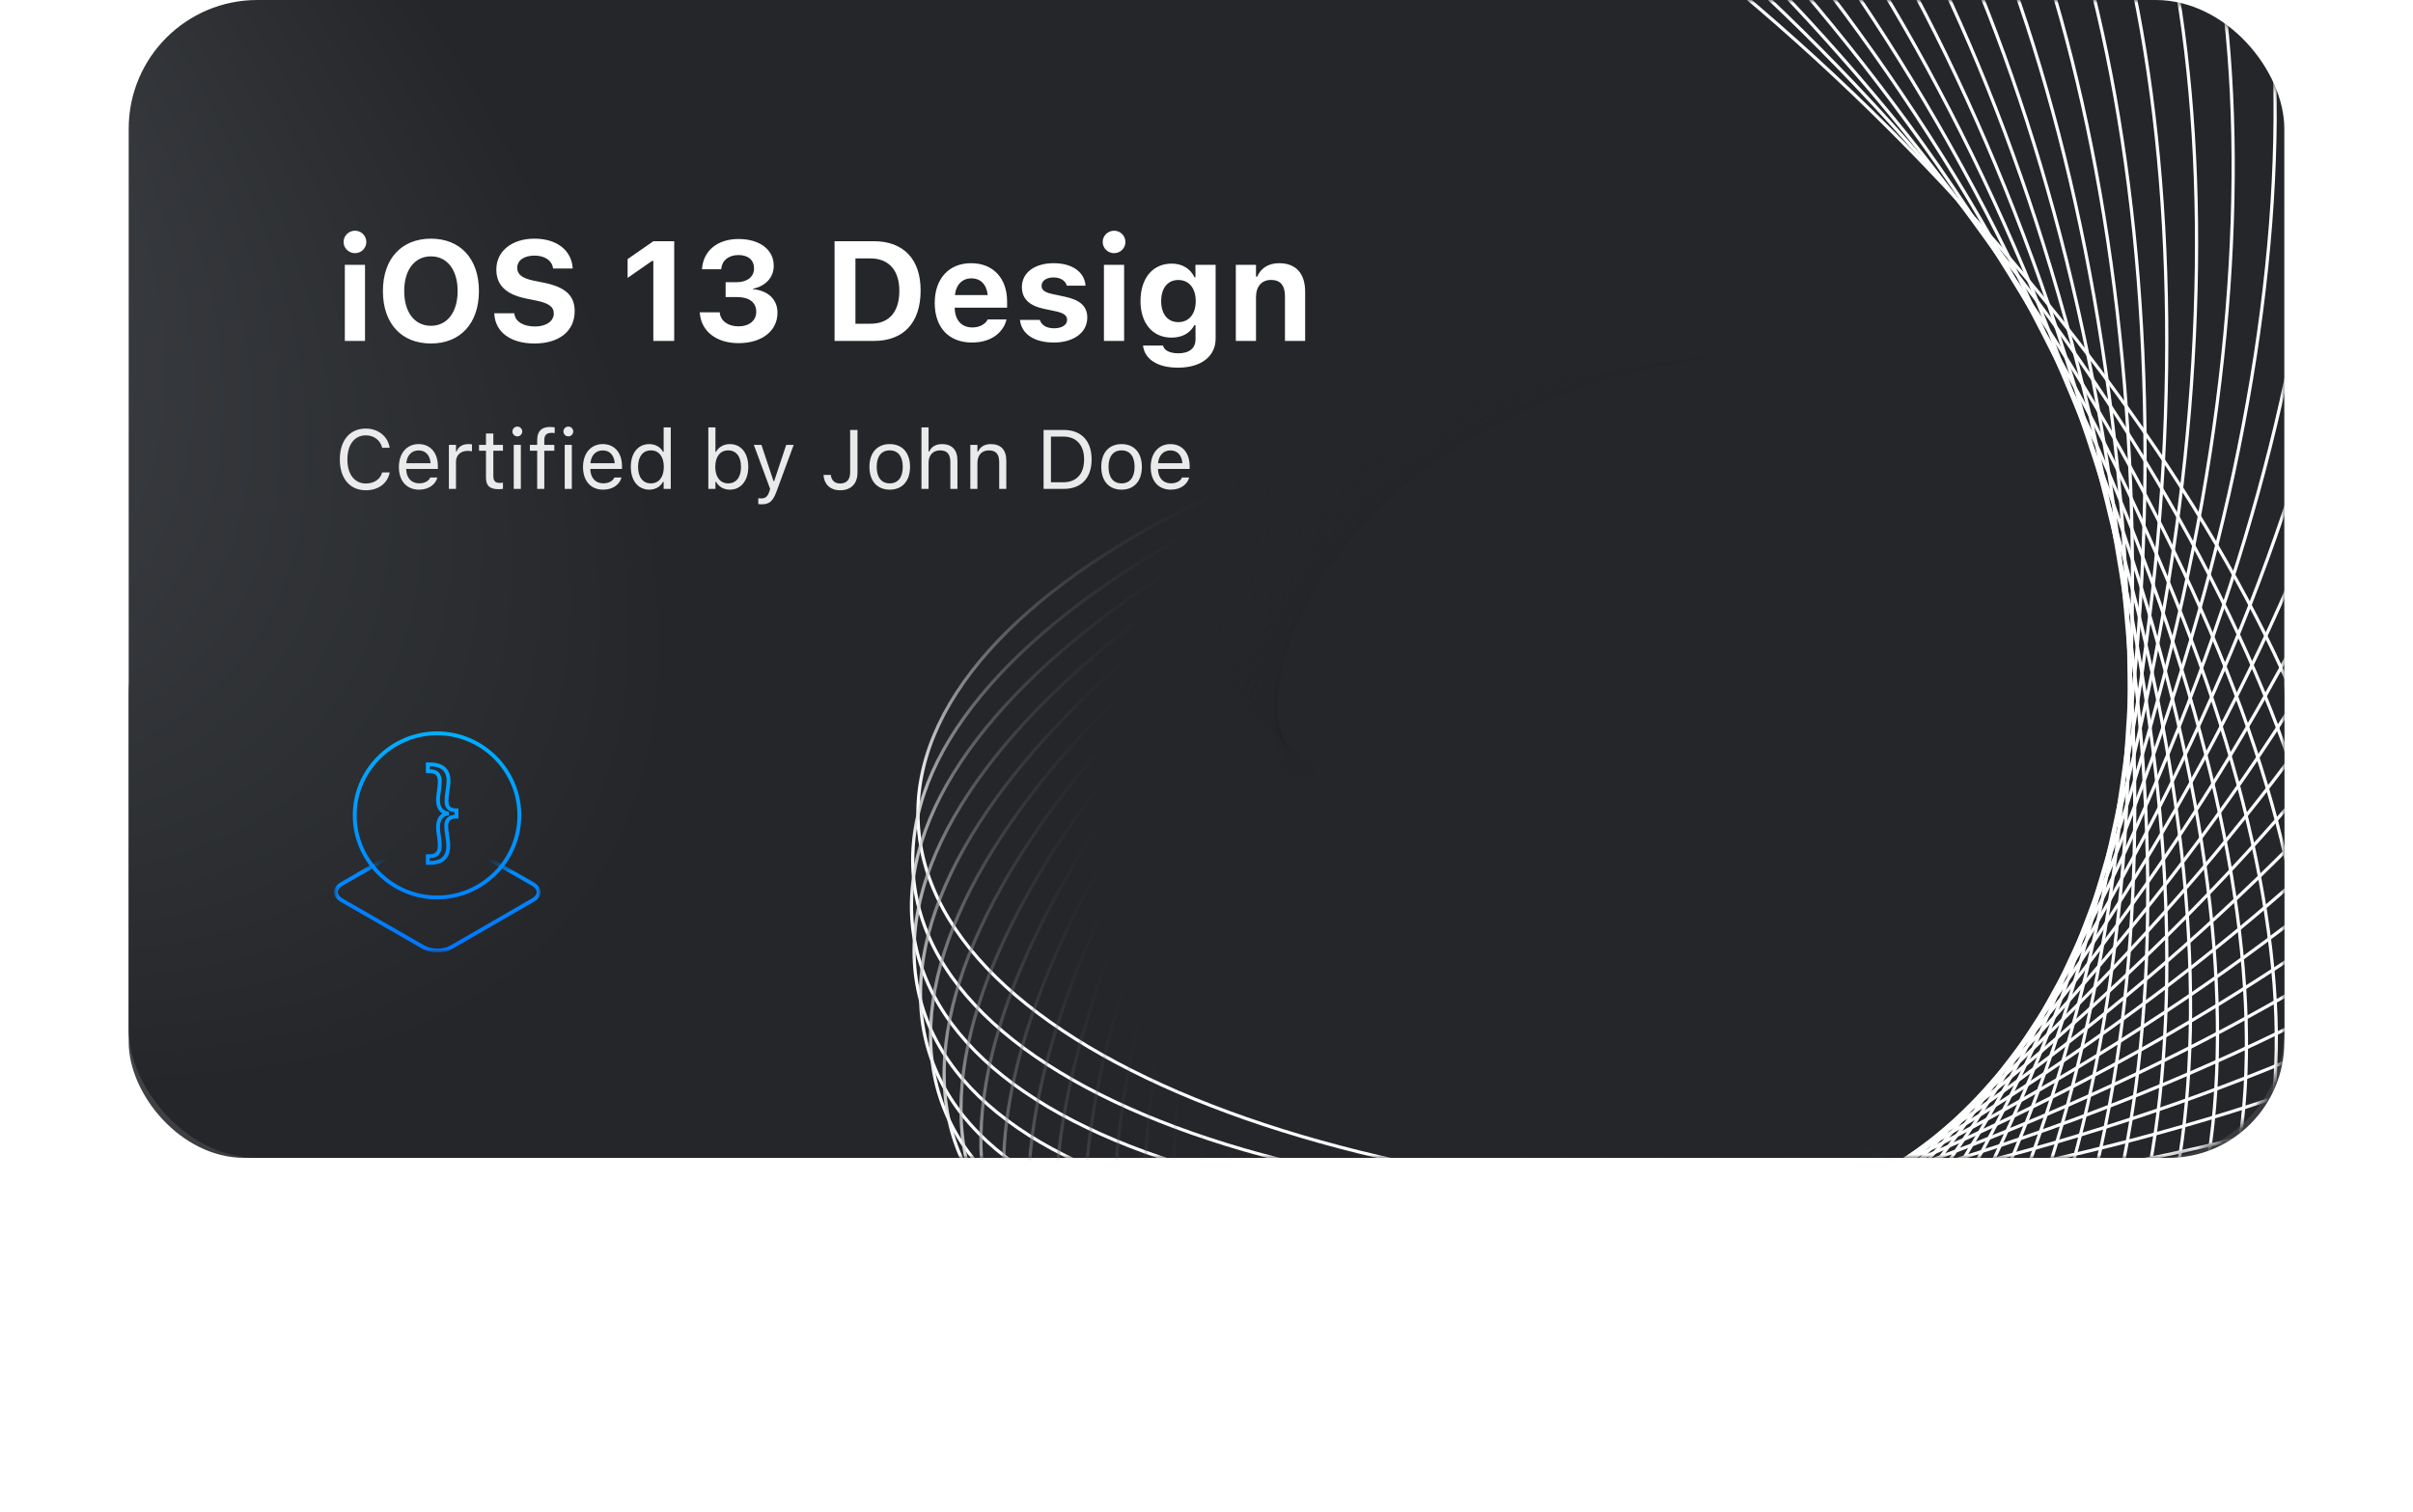 <svg width="375" height="235" viewBox="0 0 375 235" fill="none" xmlns="http://www.w3.org/2000/svg">
<defs>
<filter id="filter0_f" x="-34.366" y="35.634" width="443.731" height="198.731" filterUnits="userSpaceOnUse" color-interpolation-filters="sRGB">
<feFlood flood-opacity="0" result="BackgroundImageFix"/>
<feBlend mode="normal" in="SourceGraphic" in2="BackgroundImageFix" result="shape"/>
<feGaussianBlur stdDeviation="27.183" result="effect1_foregroundBlur"/>
</filter>
<radialGradient id="paint0_radial" cx="0" cy="0" r="1" gradientUnits="userSpaceOnUse" gradientTransform="translate(-151.343 68.595) rotate(20.567) scale(260.267 75.926)">
<stop stop-color="#5C5F66"/>
<stop offset="1" stop-color="#242629"/>
</radialGradient>
<radialGradient id="paint1_radial" cx="0" cy="0" r="1" gradientUnits="userSpaceOnUse" gradientTransform="translate(-151.343 -42.81) rotate(36.886) scale(304.662 129.725)">
<stop stop-color="#5C5F66"/>
<stop offset="1" stop-color="#242629"/>
</radialGradient>
<linearGradient id="paint2_linear" x1="190.854" y1="32.92" x2="188.74" y2="124.111" gradientUnits="userSpaceOnUse">
<stop stop-color="#242629" stop-opacity="0.01"/>
<stop offset="0.45" stop-color="#242629" stop-opacity="0.01"/>
<stop offset="1" stop-color="white"/>
</linearGradient>
<linearGradient id="paint3_linear" x1="183.479" y1="39.103" x2="187.731" y2="130.214" gradientUnits="userSpaceOnUse">
<stop stop-color="#242629" stop-opacity="0.01"/>
<stop offset="0.45" stop-color="#242629" stop-opacity="0.01"/>
<stop offset="1" stop-color="white"/>
</linearGradient>
<linearGradient id="paint4_linear" x1="176.659" y1="45.67" x2="187.257" y2="136.259" gradientUnits="userSpaceOnUse">
<stop stop-color="#242629" stop-opacity="0.01"/>
<stop offset="0.45" stop-color="#242629" stop-opacity="0.01"/>
<stop offset="1" stop-color="white"/>
</linearGradient>
<linearGradient id="paint5_linear" x1="170.421" y1="52.583" x2="187.312" y2="142.208" gradientUnits="userSpaceOnUse">
<stop stop-color="#242629" stop-opacity="0.01"/>
<stop offset="0.45" stop-color="#242629" stop-opacity="0.01"/>
<stop offset="1" stop-color="white"/>
</linearGradient>
<linearGradient id="paint6_linear" x1="164.787" y1="59.8" x2="187.889" y2="148.026" gradientUnits="userSpaceOnUse">
<stop stop-color="#242629" stop-opacity="0.01"/>
<stop offset="0.45" stop-color="#242629" stop-opacity="0.01"/>
<stop offset="1" stop-color="white"/>
</linearGradient>
<linearGradient id="paint7_linear" x1="159.778" y1="67.278" x2="188.977" y2="153.674" gradientUnits="userSpaceOnUse">
<stop stop-color="#242629" stop-opacity="0.01"/>
<stop offset="0.45" stop-color="#242629" stop-opacity="0.01"/>
<stop offset="1" stop-color="white"/>
</linearGradient>
<linearGradient id="paint8_linear" x1="155.41" y1="74.973" x2="190.564" y2="159.119" gradientUnits="userSpaceOnUse">
<stop stop-color="#242629" stop-opacity="0.01"/>
<stop offset="0.45" stop-color="#242629" stop-opacity="0.01"/>
<stop offset="1" stop-color="white"/>
</linearGradient>
<linearGradient id="paint9_linear" x1="151.695" y1="82.839" x2="192.633" y2="164.325" gradientUnits="userSpaceOnUse">
<stop stop-color="#242629" stop-opacity="0.01"/>
<stop offset="0.45" stop-color="#242629" stop-opacity="0.01"/>
<stop offset="1" stop-color="white"/>
</linearGradient>
<linearGradient id="paint10_linear" x1="148.646" y1="90.83" x2="195.167" y2="169.261" gradientUnits="userSpaceOnUse">
<stop stop-color="#242629" stop-opacity="0.01"/>
<stop offset="0.45" stop-color="#242629" stop-opacity="0.01"/>
<stop offset="1" stop-color="white"/>
</linearGradient>
<linearGradient id="paint11_linear" x1="146.268" y1="98.899" x2="198.146" y2="173.893" gradientUnits="userSpaceOnUse">
<stop stop-color="#242629" stop-opacity="0.01"/>
<stop offset="0.45" stop-color="#242629" stop-opacity="0.01"/>
<stop offset="1" stop-color="white"/>
</linearGradient>
<linearGradient id="paint12_linear" x1="144.565" y1="107" x2="201.548" y2="178.191" gradientUnits="userSpaceOnUse">
<stop stop-color="#242629" stop-opacity="0.01"/>
<stop offset="0.45" stop-color="#242629" stop-opacity="0.01"/>
<stop offset="1" stop-color="white"/>
</linearGradient>
<linearGradient id="paint13_linear" x1="143.538" y1="115.085" x2="205.348" y2="182.128" gradientUnits="userSpaceOnUse">
<stop stop-color="#242629" stop-opacity="0.01"/>
<stop offset="0.45" stop-color="#242629" stop-opacity="0.01"/>
<stop offset="1" stop-color="white"/>
</linearGradient>
<linearGradient id="paint14_linear" x1="143.184" y1="123.106" x2="209.52" y2="185.675" gradientUnits="userSpaceOnUse">
<stop stop-color="#242629" stop-opacity="0.01"/>
<stop offset="0.45" stop-color="#242629" stop-opacity="0.01"/>
<stop offset="1" stop-color="white"/>
</linearGradient>
<linearGradient id="paint15_linear" x1="143.496" y1="131.018" x2="214.037" y2="188.807" gradientUnits="userSpaceOnUse">
<stop stop-color="#242629" stop-opacity="0.01"/>
<stop offset="0.45" stop-color="#242629" stop-opacity="0.01"/>
<stop offset="1" stop-color="white"/>
</linearGradient>
<linearGradient id="paint16_linear" x1="144.466" y1="138.774" x2="218.867" y2="191.503" gradientUnits="userSpaceOnUse">
<stop stop-color="#242629" stop-opacity="0.01"/>
<stop offset="0.45" stop-color="#242629" stop-opacity="0.01"/>
<stop offset="1" stop-color="white"/>
</linearGradient>
<linearGradient id="paint17_linear" x1="146.081" y1="146.328" x2="223.98" y2="193.74" gradientUnits="userSpaceOnUse">
<stop stop-color="#242629" stop-opacity="0.01"/>
<stop offset="0.45" stop-color="#242629" stop-opacity="0.01"/>
<stop offset="1" stop-color="white"/>
</linearGradient>
<linearGradient id="paint18_linear" x1="148.324" y1="153.636" x2="229.344" y2="195.501" gradientUnits="userSpaceOnUse">
<stop stop-color="#242629" stop-opacity="0.01"/>
<stop offset="0.45" stop-color="#242629" stop-opacity="0.01"/>
<stop offset="1" stop-color="white"/>
</linearGradient>
<linearGradient id="paint19_linear" x1="151.178" y1="160.656" x2="234.923" y2="196.768" gradientUnits="userSpaceOnUse">
<stop stop-color="#242629" stop-opacity="0.01"/>
<stop offset="0.45" stop-color="#242629" stop-opacity="0.01"/>
<stop offset="1" stop-color="white"/>
</linearGradient>
<linearGradient id="paint20_linear" x1="154.62" y1="167.345" x2="240.684" y2="197.529" gradientUnits="userSpaceOnUse">
<stop stop-color="#242629" stop-opacity="0.01"/>
<stop offset="0.45" stop-color="#242629" stop-opacity="0.01"/>
<stop offset="1" stop-color="white"/>
</linearGradient>
<linearGradient id="paint21_linear" x1="158.627" y1="173.663" x2="246.589" y2="197.772" gradientUnits="userSpaceOnUse">
<stop stop-color="#242629" stop-opacity="0.01"/>
<stop offset="0.45" stop-color="#242629" stop-opacity="0.01"/>
<stop offset="1" stop-color="white"/>
</linearGradient>
<linearGradient id="paint22_linear" x1="163.17" y1="179.572" x2="252.604" y2="197.488" gradientUnits="userSpaceOnUse">
<stop stop-color="#242629" stop-opacity="0.01"/>
<stop offset="0.45" stop-color="#242629" stop-opacity="0.01"/>
<stop offset="1" stop-color="white"/>
</linearGradient>
<linearGradient id="paint23_linear" x1="168.221" y1="185.036" x2="258.69" y2="196.67" gradientUnits="userSpaceOnUse">
<stop stop-color="#242629" stop-opacity="0.01"/>
<stop offset="0.45" stop-color="#242629" stop-opacity="0.01"/>
<stop offset="1" stop-color="white"/>
</linearGradient>
<linearGradient id="paint24_linear" x1="173.746" y1="190.02" x2="264.811" y2="195.316" gradientUnits="userSpaceOnUse">
<stop stop-color="#242629" stop-opacity="0.01"/>
<stop offset="0.45" stop-color="#242629" stop-opacity="0.01"/>
<stop offset="1" stop-color="white"/>
</linearGradient>
<linearGradient id="paint25_linear" x1="179.712" y1="194.493" x2="270.928" y2="193.424" gradientUnits="userSpaceOnUse">
<stop stop-color="#242629" stop-opacity="0.01"/>
<stop offset="0.45" stop-color="#242629" stop-opacity="0.01"/>
<stop offset="1" stop-color="white"/>
</linearGradient>
<linearGradient id="paint26_linear" x1="186.081" y1="198.425" x2="277.005" y2="190.996" gradientUnits="userSpaceOnUse">
<stop stop-color="#242629" stop-opacity="0.01"/>
<stop offset="0.45" stop-color="#242629" stop-opacity="0.01"/>
<stop offset="1" stop-color="white"/>
</linearGradient>
<linearGradient id="paint27_linear" x1="192.816" y1="201.79" x2="283.004" y2="188.037" gradientUnits="userSpaceOnUse">
<stop stop-color="#242629" stop-opacity="0.01"/>
<stop offset="0.45" stop-color="#242629" stop-opacity="0.01"/>
<stop offset="1" stop-color="white"/>
</linearGradient>
<linearGradient id="paint28_linear" x1="199.875" y1="204.563" x2="288.888" y2="184.552" gradientUnits="userSpaceOnUse">
<stop stop-color="#242629" stop-opacity="0.01"/>
<stop offset="0.45" stop-color="#242629" stop-opacity="0.01"/>
<stop offset="1" stop-color="white"/>
</linearGradient>
<linearGradient id="paint29_linear" x1="207.218" y1="206.723" x2="294.621" y2="180.551" gradientUnits="userSpaceOnUse">
<stop stop-color="#242629" stop-opacity="0.01"/>
<stop offset="0.45" stop-color="#242629" stop-opacity="0.01"/>
<stop offset="1" stop-color="white"/>
</linearGradient>
<linearGradient id="paint30_linear" x1="214.8" y1="208.252" x2="300.167" y2="176.046" gradientUnits="userSpaceOnUse">
<stop stop-color="#242629" stop-opacity="0.01"/>
<stop offset="0.45" stop-color="#242629" stop-opacity="0.01"/>
<stop offset="1" stop-color="white"/>
</linearGradient>
<linearGradient id="paint31_linear" x1="222.577" y1="209.135" x2="305.492" y2="171.052" gradientUnits="userSpaceOnUse">
<stop stop-color="#242629" stop-opacity="0.01"/>
<stop offset="0.45" stop-color="#242629" stop-opacity="0.01"/>
<stop offset="1" stop-color="white"/>
</linearGradient>
<linearGradient id="paint32_linear" x1="230.504" y1="209.36" x2="310.562" y2="165.585" gradientUnits="userSpaceOnUse">
<stop stop-color="#242629" stop-opacity="0.01"/>
<stop offset="0.45" stop-color="#242629" stop-opacity="0.01"/>
<stop offset="1" stop-color="white"/>
</linearGradient>
<linearGradient id="paint33_linear" x1="238.534" y1="208.917" x2="315.346" y2="159.664" gradientUnits="userSpaceOnUse">
<stop stop-color="#242629" stop-opacity="0.01"/>
<stop offset="0.45" stop-color="#242629" stop-opacity="0.01"/>
<stop offset="1" stop-color="white"/>
</linearGradient>
<linearGradient id="paint34_linear" x1="246.621" y1="207.801" x2="319.811" y2="153.31" gradientUnits="userSpaceOnUse">
<stop stop-color="#242629" stop-opacity="0.01"/>
<stop offset="0.45" stop-color="#242629" stop-opacity="0.01"/>
<stop offset="1" stop-color="white"/>
</linearGradient>
<linearGradient id="paint35_linear" x1="254.384" y1="205.941" x2="323.463" y2="146.574" gradientUnits="userSpaceOnUse">
<stop stop-color="#242629" stop-opacity="0.01"/>
<stop offset="0.45" stop-color="#242629" stop-opacity="0.01"/>
<stop offset="1" stop-color="white"/>
</linearGradient>
<linearGradient id="paint36_linear" x1="67.972" y1="113.767" x2="67.958" y2="147.767" gradientUnits="userSpaceOnUse">
<stop stop-color="#00AEFF"/>
<stop offset="1" stop-color="#0076FF"/>
</linearGradient>
<linearGradient id="paint37_linear" x1="67.972" y1="113.767" x2="67.958" y2="147.767" gradientUnits="userSpaceOnUse">
<stop stop-color="#00AEFF"/>
<stop offset="1" stop-color="#0076FF"/>
</linearGradient>
<linearGradient id="paint38_linear" x1="67.972" y1="113.767" x2="67.958" y2="147.767" gradientUnits="userSpaceOnUse">
<stop stop-color="#00AEFF"/>
<stop offset="1" stop-color="#0076FF"/>
</linearGradient>
<linearGradient id="paint39_linear" x1="68.206" y1="114.116" x2="67.973" y2="147.651" gradientUnits="userSpaceOnUse">
<stop stop-color="#00AEFF"/>
<stop offset="1" stop-color="#0076FF"/>
</linearGradient>
<linearGradient id="paint40_linear" x1="68.673" y1="113.883" x2="68.673" y2="147.883" gradientUnits="userSpaceOnUse">
<stop stop-color="#00AEFF"/>
<stop offset="1" stop-color="#0076FF"/>
</linearGradient>
</defs>
<g opacity="0.9" filter="url(#filter0_f)">
<rect x="20" y="90" width="335" height="90" rx="18" fill="url(#paint0_radial)"/>
</g>
<rect x="20" width="335" height="180" rx="20" fill="url(#paint1_radial)"/>
<mask id="mask0" mask-type="alpha" maskUnits="userSpaceOnUse" x="20" y="0" width="335" height="180">
<rect x="20" width="335" height="180" rx="20" fill="white"/>
</mask>
<g mask="url(#mask0)">
<path fill-rule="evenodd" clip-rule="evenodd" d="M295.556 52.705C209.206 57.259 140.767 90.95 142.694 127.956C144.622 164.962 216.185 191.27 302.535 186.716C388.885 182.162 457.324 148.471 455.397 111.465C453.469 74.459 381.906 48.151 295.556 52.705Z" stroke="url(#paint2_linear)" stroke-width="0.5"/>
<path fill-rule="evenodd" clip-rule="evenodd" d="M289.309 51.534C203.483 62.1 137.558 100.481 142.062 137.261C146.566 174.041 219.793 195.291 305.62 184.725C391.446 174.159 457.371 135.778 452.867 98.998C448.363 62.218 375.136 40.968 289.309 51.534Z" stroke="url(#paint3_linear)" stroke-width="0.5"/>
<path fill-rule="evenodd" clip-rule="evenodd" d="M283.102 50.687C198.218 67.214 135.128 110.099 142.187 146.473C149.246 182.847 223.781 198.937 308.665 182.41C393.549 165.883 456.639 122.999 449.58 86.624C442.521 50.25 367.986 34.16 283.102 50.687Z" stroke="url(#paint4_linear)" stroke-width="0.5"/>
<path fill-rule="evenodd" clip-rule="evenodd" d="M276.958 50.161C193.429 72.568 133.482 119.747 143.061 155.539C152.64 191.331 228.119 202.181 311.648 179.774C395.176 157.367 455.124 110.188 445.544 74.396C435.965 38.605 360.486 27.754 276.958 50.161Z" stroke="url(#paint5_linear)" stroke-width="0.5"/>
<path fill-rule="evenodd" clip-rule="evenodd" d="M270.897 49.951C189.132 78.129 132.618 129.373 144.671 164.407C156.725 199.442 232.78 205 314.546 176.822C396.312 148.644 452.825 97.4 440.772 62.366C428.718 27.331 352.663 21.773 270.897 49.951Z" stroke="url(#paint6_linear)" stroke-width="0.5"/>
<path fill-rule="evenodd" clip-rule="evenodd" d="M264.943 50.05C185.339 83.862 132.535 138.92 147.003 173.027C161.472 207.134 237.733 207.373 317.338 173.561C396.942 139.75 449.746 84.691 435.278 50.584C420.809 16.477 344.548 16.238 264.943 50.05Z" stroke="url(#paint7_linear)" stroke-width="0.5"/>
<path fill-rule="evenodd" clip-rule="evenodd" d="M259.117 50.45C182.061 89.73 133.225 148.336 150.037 181.349C166.85 214.362 242.946 209.28 320.002 170C397.058 130.719 445.895 72.113 429.082 39.1C412.269 6.088 336.173 11.169 259.117 50.45Z" stroke="url(#paint8_linear)" stroke-width="0.5"/>
<path fill-rule="evenodd" clip-rule="evenodd" d="M253.439 51.14C179.307 95.699 134.676 157.566 153.751 189.324C172.827 221.082 248.386 210.705 322.518 166.147C396.65 121.588 441.281 59.722 422.206 27.963C403.13 -3.795 327.571 6.582 253.439 51.14Z" stroke="url(#paint9_linear)" stroke-width="0.5"/>
<path fill-rule="evenodd" clip-rule="evenodd" d="M247.93 52.111C177.083 101.73 136.874 166.557 158.119 196.906C179.364 227.254 254.019 211.633 324.865 162.014C395.712 112.395 435.921 47.568 414.676 17.219C393.431 -13.129 318.776 2.492 247.93 52.111Z" stroke="url(#paint10_linear)" stroke-width="0.5"/>
<path fill-rule="evenodd" clip-rule="evenodd" d="M242.607 53.35C175.391 107.788 139.8 175.259 163.112 204.05C186.423 232.841 259.81 212.051 327.026 157.613C394.241 103.175 429.833 35.705 406.521 6.913C383.21 -21.878 309.823 -1.088 242.607 53.35Z" stroke="url(#paint11_linear)" stroke-width="0.5"/>
<path fill-rule="evenodd" clip-rule="evenodd" d="M237.491 54.843C174.233 113.834 143.433 183.62 168.697 210.714C193.962 237.808 265.723 211.95 328.98 152.958C392.238 93.967 423.038 24.181 397.774 -2.913C372.509 -30.007 300.748 -4.149 237.491 54.843Z" stroke="url(#paint12_linear)" stroke-width="0.5"/>
<path fill-rule="evenodd" clip-rule="evenodd" d="M232.597 56.575C173.605 119.832 147.747 191.594 174.841 216.858C201.935 242.122 271.721 211.322 330.712 148.064C389.704 84.807 415.562 13.046 388.468 -12.219C361.374 -37.483 291.588 -6.683 232.597 56.575Z" stroke="url(#paint13_linear)" stroke-width="0.5"/>
<path fill-rule="evenodd" clip-rule="evenodd" d="M227.942 58.529C173.504 125.745 152.714 199.132 181.505 222.443C210.296 245.755 277.767 210.164 332.205 142.948C386.643 75.732 407.433 2.345 378.642 -20.966C349.851 -44.278 282.38 -8.686 227.942 58.529Z" stroke="url(#paint14_linear)" stroke-width="0.5"/>
<path fill-rule="evenodd" clip-rule="evenodd" d="M223.541 60.69C173.922 131.536 158.301 206.191 188.649 227.436C218.998 248.681 283.825 208.472 333.444 137.626C383.063 66.779 398.684 -7.876 368.336 -29.121C337.987 -50.366 273.16 -10.157 223.541 60.69Z" stroke="url(#paint15_linear)" stroke-width="0.5"/>
<path fill-rule="evenodd" clip-rule="evenodd" d="M219.408 63.037C174.85 137.169 164.473 212.728 196.231 231.804C227.989 250.879 289.856 206.248 334.415 132.116C378.973 57.984 389.35 -17.575 357.592 -36.651C325.833 -55.726 263.967 -11.095 219.408 63.037Z" stroke="url(#paint16_linear)" stroke-width="0.5"/>
<path fill-rule="evenodd" clip-rule="evenodd" d="M215.555 65.553C176.275 142.609 171.193 218.705 204.206 235.518C237.219 252.331 295.825 203.494 335.106 126.438C374.386 49.382 379.467 -26.714 346.455 -43.527C313.442 -60.339 254.836 -11.503 215.555 65.553Z" stroke="url(#paint17_linear)" stroke-width="0.5"/>
<path fill-rule="evenodd" clip-rule="evenodd" d="M211.994 68.217C178.182 147.822 178.421 224.083 212.528 238.552C246.635 253.02 301.694 200.216 335.505 120.612C369.317 41.007 369.078 -35.254 334.971 -49.723C300.864 -64.191 245.805 -11.387 211.994 68.217Z" stroke="url(#paint18_linear)" stroke-width="0.5"/>
<path fill-rule="evenodd" clip-rule="evenodd" d="M208.733 71.009C180.555 152.775 186.113 228.83 221.148 240.884C256.182 252.937 307.426 196.424 335.604 114.658C363.782 32.892 358.224 -43.163 323.189 -55.217C288.155 -67.27 236.911 -10.757 208.733 71.009Z" stroke="url(#paint19_linear)" stroke-width="0.5"/>
<path fill-rule="evenodd" clip-rule="evenodd" d="M205.781 73.907C183.374 157.436 194.225 232.915 230.016 242.494C265.808 252.074 312.987 192.126 335.394 108.598C357.801 25.069 346.95 -50.41 311.159 -59.989C275.367 -69.569 228.188 -9.621 205.781 73.907Z" stroke="url(#paint20_linear)" stroke-width="0.5"/>
<path fill-rule="evenodd" clip-rule="evenodd" d="M203.145 76.89C186.618 161.774 202.708 236.309 239.082 243.368C275.456 250.427 318.341 187.337 334.868 102.453C351.395 17.569 335.305 -56.966 298.931 -64.025C262.556 -71.084 219.672 -7.994 203.145 76.89Z" stroke="url(#paint21_linear)" stroke-width="0.5"/>
<path fill-rule="evenodd" clip-rule="evenodd" d="M200.83 79.935C190.264 165.762 211.514 238.989 248.294 243.493C285.074 247.997 323.455 182.072 334.021 96.246C344.587 10.419 323.337 -62.808 286.557 -67.312C249.777 -71.816 211.396 -5.891 200.83 79.935Z" stroke="url(#paint22_linear)" stroke-width="0.5"/>
<path fill-rule="evenodd" clip-rule="evenodd" d="M198.839 83.02C194.285 169.37 220.593 240.933 257.599 242.861C294.605 244.788 328.296 176.349 332.85 89.999C337.404 3.649 311.096 -67.914 274.09 -69.842C237.084 -71.769 203.393 -3.33 198.839 83.02Z" stroke="url(#paint23_linear)" stroke-width="0.5"/>
<path fill-rule="evenodd" clip-rule="evenodd" d="M197.175 86.122C198.655 172.575 229.892 242.126 266.944 241.467C303.996 240.808 332.833 170.189 331.352 83.735C329.871 -2.718 298.635 -72.269 261.583 -71.61C224.531 -70.951 195.694 -0.332 197.175 86.122Z" stroke="url(#paint24_linear)" stroke-width="0.5"/>
<path fill-rule="evenodd" clip-rule="evenodd" d="M195.837 89.218C203.345 175.353 239.359 242.552 276.276 239.31C313.194 236.068 337.035 163.613 329.527 77.478C322.02 -8.658 286.006 -75.857 249.088 -72.615C212.171 -69.373 188.33 3.082 195.837 89.218Z" stroke="url(#paint25_linear)" stroke-width="0.5"/>
<path fill-rule="evenodd" clip-rule="evenodd" d="M194.826 92.285C208.324 177.683 248.939 242.203 285.542 236.394C322.145 230.585 340.876 156.647 327.377 71.248C313.879 -14.15 273.264 -78.67 236.661 -72.861C200.057 -67.052 181.327 6.886 194.826 92.285Z" stroke="url(#paint26_linear)" stroke-width="0.5"/>
<path fill-rule="evenodd" clip-rule="evenodd" d="M194.137 95.301C213.56 179.546 258.579 241.072 294.689 232.724C330.8 224.376 344.327 149.315 324.904 65.07C305.481 -19.175 260.462 -80.701 224.352 -72.353C188.241 -64.005 174.714 11.056 194.137 95.301Z" stroke="url(#paint27_linear)" stroke-width="0.5"/>
<path fill-rule="evenodd" clip-rule="evenodd" d="M193.766 98.243C219.02 180.924 268.223 239.158 303.665 228.311C339.106 217.465 347.366 141.647 322.112 58.966C296.859 -23.715 247.656 -81.949 212.214 -71.102C176.772 -60.256 168.513 15.562 193.766 98.243Z" stroke="url(#paint28_linear)" stroke-width="0.5"/>
<path fill-rule="evenodd" clip-rule="evenodd" d="M193.709 101.09C224.669 181.804 277.817 236.461 312.417 223.169C347.018 209.878 349.969 133.671 319.008 52.957C288.048 -27.757 234.9 -82.414 200.299 -69.122C165.699 -55.831 162.748 20.376 193.709 101.09Z" stroke="url(#paint29_linear)" stroke-width="0.5"/>
<path fill-rule="evenodd" clip-rule="evenodd" d="M193.956 103.82C230.473 182.174 287.306 232.987 320.897 217.315C354.488 201.643 352.115 125.419 315.599 47.065C279.082 -31.289 222.248 -82.102 188.658 -66.43C155.067 -50.758 157.439 25.465 193.956 103.82Z" stroke="url(#paint30_linear)" stroke-width="0.5"/>
<path fill-rule="evenodd" clip-rule="evenodd" d="M194.5 106.411C236.395 182.023 296.637 228.746 329.055 210.77C361.472 192.793 353.788 116.924 311.893 41.312C269.997 -34.3 209.755 -81.023 177.338 -63.047C144.921 -45.07 152.605 30.799 194.5 106.411Z" stroke="url(#paint31_linear)" stroke-width="0.5"/>
<path fill-rule="evenodd" clip-rule="evenodd" d="M195.33 108.843C242.399 181.346 305.757 223.75 336.842 203.557C367.928 183.364 354.971 108.22 307.901 35.718C260.831 -36.785 197.474 -79.189 166.388 -58.996C135.303 -38.803 148.26 36.341 195.33 108.843Z" stroke="url(#paint32_linear)" stroke-width="0.5"/>
<path fill-rule="evenodd" clip-rule="evenodd" d="M196.434 111.098C248.448 180.137 314.612 218.017 344.215 195.705C373.818 173.394 355.65 99.34 303.635 30.301C251.62 -38.738 185.456 -76.618 155.854 -54.306C126.251 -31.995 144.419 42.059 196.434 111.098Z" stroke="url(#paint33_linear)" stroke-width="0.5"/>
<path fill-rule="evenodd" clip-rule="evenodd" d="M197.799 113.156C254.505 178.395 323.153 211.565 351.129 187.244C379.105 162.923 355.814 90.32 299.108 25.081C242.402 -40.158 173.753 -73.328 145.778 -49.007C117.802 -24.686 141.093 47.917 197.799 113.156Z" stroke="url(#paint34_linear)" stroke-width="0.5"/>
<path fill-rule="evenodd" clip-rule="evenodd" d="M199.05 114.967C260.167 176.084 330.923 204.418 357.088 178.253C383.253 152.088 354.919 81.332 293.802 20.215C232.685 -40.902 161.929 -69.236 135.764 -43.071C109.599 -16.906 137.933 53.85 199.05 114.967Z" stroke="url(#paint35_linear)" stroke-width="0.5"/>
</g>
<path d="M56.856 76.216C58.805 76.216 60.252 75.13 60.557 73.455V73.442H59.401L59.389 73.455C59.103 74.508 58.132 75.162 56.856 75.162C55.091 75.162 53.987 73.721 53.987 71.43V71.417C53.987 69.126 55.091 67.678 56.85 67.678C58.113 67.678 59.09 68.421 59.395 69.595L59.401 69.608H60.55L60.557 69.595C60.284 67.837 58.779 66.624 56.85 66.624C54.361 66.624 52.812 68.465 52.812 71.417V71.43C52.812 74.375 54.368 76.216 56.856 76.216ZM65.127 76.121C66.739 76.121 67.717 75.207 67.952 74.28L67.964 74.229H66.86L66.835 74.286C66.65 74.699 66.079 75.137 65.152 75.137C63.934 75.137 63.153 74.311 63.121 72.896H68.047V72.464C68.047 70.42 66.917 69.037 65.057 69.037C63.197 69.037 61.991 70.484 61.991 72.598V72.604C61.991 74.749 63.172 76.121 65.127 76.121ZM65.051 70.02C66.06 70.02 66.809 70.662 66.923 72.014H63.14C63.261 70.712 64.035 70.02 65.051 70.02ZM69.761 76H70.865V71.76C70.865 70.757 71.614 70.09 72.668 70.09C72.909 70.09 73.119 70.116 73.347 70.154V69.081C73.239 69.062 73.004 69.037 72.795 69.037C71.868 69.037 71.227 69.456 70.967 70.173H70.865V69.157H69.761V76ZM77.524 76.051C77.74 76.051 77.949 76.025 78.165 75.987V75.048C77.962 75.067 77.854 75.073 77.657 75.073C76.946 75.073 76.667 74.749 76.667 73.943V70.071H78.165V69.157H76.667V67.386H75.524V69.157H74.445V70.071H75.524V74.223C75.524 75.53 76.115 76.051 77.524 76.051ZM80.399 67.837C80.818 67.837 81.161 67.494 81.161 67.075C81.161 66.656 80.818 66.314 80.399 66.314C79.981 66.314 79.638 66.656 79.638 67.075C79.638 67.494 79.981 67.837 80.399 67.837ZM79.841 76H80.945V69.157H79.841V76ZM83.484 76H84.589V70.071H86.144V69.157H84.589V68.427C84.589 67.678 84.906 67.291 85.693 67.291C85.89 67.291 86.074 67.297 86.207 67.323V66.44C85.979 66.396 85.738 66.377 85.471 66.377C84.17 66.377 83.484 67.031 83.484 68.395V69.157H82.348V70.071H83.484V76ZM88.321 67.837C88.74 67.837 89.083 67.494 89.083 67.075C89.083 66.656 88.74 66.314 88.321 66.314C87.902 66.314 87.56 66.656 87.56 67.075C87.56 67.494 87.902 67.837 88.321 67.837ZM87.763 76H88.867V69.157H87.763V76ZM93.742 76.121C95.355 76.121 96.332 75.207 96.567 74.28L96.58 74.229H95.475L95.45 74.286C95.266 74.699 94.694 75.137 93.768 75.137C92.549 75.137 91.768 74.311 91.736 72.896H96.662V72.464C96.662 70.42 95.532 69.037 93.672 69.037C91.812 69.037 90.606 70.484 90.606 72.598V72.604C90.606 74.749 91.787 76.121 93.742 76.121ZM93.666 70.02C94.675 70.02 95.424 70.662 95.539 72.014H91.755C91.876 70.712 92.65 70.02 93.666 70.02ZM100.902 76.121C101.854 76.121 102.616 75.67 103.035 74.908H103.137V76H104.241V66.44H103.137V70.236H103.035C102.661 69.506 101.842 69.037 100.902 69.037C99.163 69.037 98.033 70.427 98.033 72.572V72.585C98.033 74.718 99.169 76.121 100.902 76.121ZM101.156 75.143C99.906 75.143 99.163 74.178 99.163 72.585V72.572C99.163 70.979 99.906 70.014 101.156 70.014C102.4 70.014 103.162 70.992 103.162 72.572V72.585C103.162 74.165 102.4 75.143 101.156 75.143ZM113.42 76.121C115.153 76.121 116.289 74.718 116.289 72.585V72.572C116.289 70.427 115.159 69.037 113.42 69.037C112.48 69.037 111.662 69.506 111.287 70.236H111.186V66.44H110.081V76H111.186V74.908H111.287C111.706 75.67 112.468 76.121 113.42 76.121ZM113.166 75.143C111.922 75.143 111.16 74.165 111.16 72.585V72.572C111.16 70.992 111.922 70.014 113.166 70.014C114.417 70.014 115.159 70.979 115.159 72.572V72.585C115.159 74.178 114.417 75.143 113.166 75.143ZM118.333 78.399C119.545 78.399 120.11 77.955 120.675 76.419L123.348 69.157H122.186L120.313 74.788H120.212L118.333 69.157H117.152L119.685 76.006L119.558 76.413C119.311 77.2 118.93 77.485 118.301 77.485C118.149 77.485 117.978 77.479 117.844 77.454V78.361C117.997 78.387 118.187 78.399 118.333 78.399ZM130.565 76.216C132.26 76.216 133.263 75.188 133.263 73.455V66.84H132.12V73.442C132.12 74.559 131.574 75.162 130.559 75.162C129.651 75.162 129.2 74.585 129.13 73.893L129.124 73.829H127.981L127.988 73.918C128.083 75.232 128.978 76.216 130.565 76.216ZM138.271 76.121C140.22 76.121 141.426 74.775 141.426 72.585V72.572C141.426 70.376 140.22 69.037 138.271 69.037C136.322 69.037 135.116 70.376 135.116 72.572V72.585C135.116 74.775 136.322 76.121 138.271 76.121ZM138.271 75.143C136.976 75.143 136.246 74.197 136.246 72.585V72.572C136.246 70.954 136.976 70.014 138.271 70.014C139.566 70.014 140.296 70.954 140.296 72.572V72.585C140.296 74.197 139.566 75.143 138.271 75.143ZM143.203 76H144.308V71.95C144.308 70.751 145 70.014 146.091 70.014C147.183 70.014 147.691 70.605 147.691 71.836V76H148.795V71.569C148.795 69.944 147.938 69.037 146.402 69.037C145.393 69.037 144.752 69.462 144.409 70.186H144.308V66.44H143.203V76ZM150.795 76H151.899V71.95C151.899 70.751 152.591 70.014 153.683 70.014C154.775 70.014 155.283 70.605 155.283 71.836V76H156.387V71.569C156.387 69.944 155.53 69.037 153.994 69.037C152.985 69.037 152.344 69.462 152.001 70.186H151.899V69.157H150.795V76ZM162.183 76H165.325C168.048 76 169.647 74.305 169.647 71.423V71.411C169.647 68.535 168.042 66.84 165.325 66.84H162.183V76ZM163.325 74.972V67.869H165.249C167.28 67.869 168.479 69.189 168.479 71.423V71.436C168.479 73.664 167.292 74.972 165.249 74.972H163.325ZM174.3 76.121C176.249 76.121 177.455 74.775 177.455 72.585V72.572C177.455 70.376 176.249 69.037 174.3 69.037C172.352 69.037 171.146 70.376 171.146 72.572V72.585C171.146 74.775 172.352 76.121 174.3 76.121ZM174.3 75.143C173.005 75.143 172.275 74.197 172.275 72.585V72.572C172.275 70.954 173.005 70.014 174.3 70.014C175.595 70.014 176.325 70.954 176.325 72.572V72.585C176.325 74.197 175.595 75.143 174.3 75.143ZM181.962 76.121C183.574 76.121 184.552 75.207 184.787 74.28L184.799 74.229H183.695L183.669 74.286C183.485 74.699 182.914 75.137 181.987 75.137C180.769 75.137 179.988 74.311 179.956 72.896H184.882V72.464C184.882 70.42 183.752 69.037 181.892 69.037C180.032 69.037 178.826 70.484 178.826 72.598V72.604C178.826 74.749 180.007 76.121 181.962 76.121ZM181.886 70.02C182.895 70.02 183.644 70.662 183.758 72.014H179.975C180.096 70.712 180.87 70.02 181.886 70.02Z" fill="white" fill-opacity="0.9"/>
<path d="M55.169 39.357C56.136 39.357 56.931 38.584 56.931 37.617C56.931 36.64 56.136 35.866 55.169 35.866C54.202 35.866 53.397 36.64 53.397 37.617C53.397 38.584 54.202 39.357 55.169 39.357ZM53.59 53H56.727V41.173H53.59V53ZM66.975 53.398C71.551 53.398 74.43 50.261 74.43 45.255V45.233C74.43 40.227 71.54 37.102 66.975 37.102C62.409 37.102 59.509 40.217 59.509 45.233V45.255C59.509 50.261 62.366 53.398 66.975 53.398ZM66.975 50.648C64.418 50.648 62.817 48.531 62.817 45.255V45.233C62.817 41.946 64.45 39.852 66.975 39.852C69.488 39.852 71.121 41.946 71.121 45.233V45.255C71.121 48.531 69.499 50.648 66.975 50.648ZM83.056 53.398C86.923 53.398 89.308 51.453 89.308 48.381V48.37C89.308 45.953 87.879 44.643 84.603 43.966L82.959 43.633C81.133 43.257 80.381 42.655 80.381 41.645V41.635C80.381 40.475 81.444 39.744 83.045 39.733C84.678 39.733 85.752 40.507 85.935 41.613L85.956 41.742H89.007L88.996 41.602C88.792 39.014 86.665 37.102 83.045 37.102C79.607 37.102 77.137 39.003 77.137 41.882V41.893C77.137 44.245 78.522 45.749 81.745 46.404L83.378 46.737C85.301 47.135 86.064 47.704 86.064 48.725V48.735C86.064 49.928 84.871 50.755 83.142 50.755C81.326 50.755 80.069 49.971 79.951 48.81L79.94 48.703H76.814L76.825 48.875C77.008 51.625 79.35 53.398 83.056 53.398ZM101.532 53H104.776V37.499H101.543L97.536 40.281V43.203L101.339 40.56H101.532V53ZM114.788 53.344C118.408 53.344 120.825 51.442 120.825 48.628V48.606C120.825 46.501 119.321 45.169 117.012 44.954V44.89C118.827 44.514 120.245 43.257 120.245 41.323V41.302C120.245 38.831 118.097 37.155 114.767 37.155C111.512 37.155 109.331 38.96 109.105 41.731L109.095 41.86H112.081L112.092 41.764C112.221 40.475 113.241 39.648 114.767 39.648C116.292 39.648 117.184 40.442 117.184 41.731V41.753C117.184 43.01 116.131 43.869 114.498 43.869H112.769V46.179H114.541C116.421 46.179 117.527 46.995 117.527 48.477V48.499C117.527 49.81 116.442 50.733 114.788 50.733C113.112 50.733 112.006 49.874 111.866 48.671L111.855 48.553H108.751L108.762 48.692C108.977 51.464 111.286 53.344 114.788 53.344ZM129.698 53H135.8C140.44 53 143.072 50.164 143.072 45.158V45.137C143.072 40.281 140.408 37.499 135.8 37.499H129.698V53ZM132.942 50.325V40.174H135.284C138.099 40.174 139.764 42 139.764 45.19V45.212C139.764 48.52 138.152 50.325 135.284 50.325H132.942ZM151.043 53.247C154.502 53.247 156.027 51.249 156.393 49.767L156.414 49.659H153.492L153.46 49.724C153.245 50.175 152.482 50.905 151.107 50.905C149.442 50.905 148.4 49.777 148.368 47.833H156.511V46.855C156.511 43.278 154.362 40.915 150.914 40.915C147.466 40.915 145.264 43.332 145.264 47.092V47.102C145.264 50.895 147.444 53.247 151.043 53.247ZM150.968 43.268C152.332 43.268 153.31 44.148 153.503 45.867H148.4C148.594 44.191 149.604 43.268 150.968 43.268ZM163.783 53.247C166.812 53.247 168.972 51.722 168.972 49.38V49.369C168.972 47.618 167.865 46.63 165.502 46.125L163.536 45.706C162.312 45.438 161.871 45.072 161.871 44.438V44.428C161.871 43.633 162.645 43.128 163.729 43.128C164.9 43.128 165.599 43.719 165.771 44.352L165.781 44.406H168.692V44.363C168.563 42.462 166.845 40.915 163.74 40.915C160.786 40.915 158.81 42.398 158.81 44.621V44.632C158.81 46.404 159.927 47.511 162.183 47.994L164.159 48.413C165.362 48.682 165.835 49.079 165.835 49.713V49.734C165.835 50.519 165.019 51.034 163.815 51.034C162.58 51.034 161.86 50.508 161.613 49.777L161.592 49.734H158.509L158.52 49.777C158.745 51.808 160.571 53.247 163.783 53.247ZM173.14 39.357C174.106 39.357 174.901 38.584 174.901 37.617C174.901 36.64 174.106 35.866 173.14 35.866C172.173 35.866 171.367 36.64 171.367 37.617C171.367 38.584 172.173 39.357 173.14 39.357ZM171.561 53H174.697V41.173H171.561V53ZM183.076 57.157C186.653 57.157 188.92 55.406 188.92 52.635V41.173H185.783V43.106H185.633C184.999 41.774 183.731 40.98 182.109 40.98C179.08 40.98 177.243 43.321 177.243 46.802V46.823C177.243 50.185 179.08 52.484 182.056 52.484C183.699 52.484 184.945 51.808 185.601 50.562H185.794V52.764C185.794 54.139 184.816 54.923 183.141 54.923C181.744 54.923 180.928 54.45 180.756 53.763L180.745 53.72H177.641V53.773C177.898 55.782 179.8 57.157 183.076 57.157ZM183.119 50.078C181.422 50.078 180.455 48.757 180.455 46.812V46.791C180.455 44.847 181.433 43.525 183.119 43.525C184.806 43.525 185.826 44.847 185.826 46.791V46.812C185.826 48.757 184.816 50.078 183.119 50.078ZM192.057 53H195.193V46.157C195.193 44.557 196.074 43.515 197.524 43.515C199.007 43.515 199.694 44.395 199.694 46.06V53H202.831V45.352C202.831 42.526 201.413 40.915 198.781 40.915C197.095 40.915 195.924 41.721 195.387 42.999H195.193V41.173H192.057V53Z" fill="white"/>
<mask id="mask1" mask-type="alpha" maskUnits="userSpaceOnUse" x="52" y="134" width="32" height="14">
<rect x="52" y="134.726" width="32" height="13.274" fill="#C4C4C4"/>
</mask>
<g mask="url(#mask1)">
<path d="M82.793 137.426L70.076 130.12C68.874 129.424 66.935 129.424 65.733 130.12L53.093 137.426C51.891 138.122 51.929 139.243 53.093 139.939L65.811 147.245C67.013 147.941 68.951 147.941 70.153 147.245L82.793 139.939C84.034 139.243 83.996 138.122 82.793 137.426Z" stroke="url(#paint36_linear)" stroke-width="0.6"/>
</g>
<mask id="mask2" mask-type="alpha" maskUnits="userSpaceOnUse" x="55" y="134" width="3" height="2">
<rect x="55.317" y="134.493" width="2.569" height="1.397" fill="#C4C4C4"/>
</mask>
<g mask="url(#mask2)">
<path d="M82.793 137.426L70.076 130.12C68.874 129.424 66.935 129.424 65.733 130.12L53.093 137.426C51.891 138.122 51.929 139.243 53.093 139.939L65.811 147.245C67.013 147.941 68.951 147.941 70.153 147.245L82.793 139.939C84.034 139.243 83.996 138.122 82.793 137.426Z" stroke="url(#paint37_linear)" stroke-width="0.6"/>
</g>
<mask id="mask3" mask-type="alpha" maskUnits="userSpaceOnUse" x="77" y="134" width="2" height="1">
<rect x="77.927" y="134.493" width="0.934" height="0.466" fill="#C4C4C4"/>
</mask>
<g mask="url(#mask3)">
<path d="M82.793 137.426L70.076 130.12C68.874 129.424 66.935 129.424 65.733 130.12L53.093 137.426C51.891 138.122 51.929 139.243 53.093 139.939L65.811 147.245C67.013 147.941 68.951 147.941 70.153 147.245L82.793 139.939C84.034 139.243 83.996 138.122 82.793 137.426Z" stroke="url(#paint38_linear)" stroke-width="0.6"/>
</g>
<path d="M80.716 126.757C80.716 133.793 74.939 139.514 67.921 139.514C60.903 139.514 55.125 133.754 55.125 126.757C55.125 119.76 60.903 114 67.921 114C74.939 114 80.716 119.721 80.716 126.757Z" stroke="url(#paint39_linear)" stroke-width="0.6"/>
<path d="M70.906 126.95C69.549 126.95 69.355 127.762 69.355 128.38C69.355 128.883 69.432 129.424 69.51 129.926C69.587 130.429 69.665 130.97 69.665 131.511C69.665 133.444 68.463 134.14 66.873 134.14H66.485V133.096H66.796C67.881 133.096 68.347 132.517 68.347 131.434C68.347 130.97 68.269 130.545 68.23 130.042C68.153 129.579 68.075 129.115 68.075 128.573C68.075 127.336 68.618 126.679 69.471 126.486V126.447C68.618 126.215 68.075 125.597 68.075 124.36C68.075 123.857 68.153 123.393 68.23 122.891C68.269 122.427 68.347 121.963 68.347 121.538C68.347 120.494 67.959 119.914 66.834 119.875H66.485V118.832H66.873C68.502 118.832 69.704 119.566 69.704 121.344C69.704 121.886 69.626 122.388 69.549 122.929C69.471 123.471 69.394 124.012 69.394 124.553C69.394 125.21 69.587 125.983 70.944 125.983V126.95H70.906Z" stroke="url(#paint40_linear)" stroke-width="0.6"/>
</svg>
